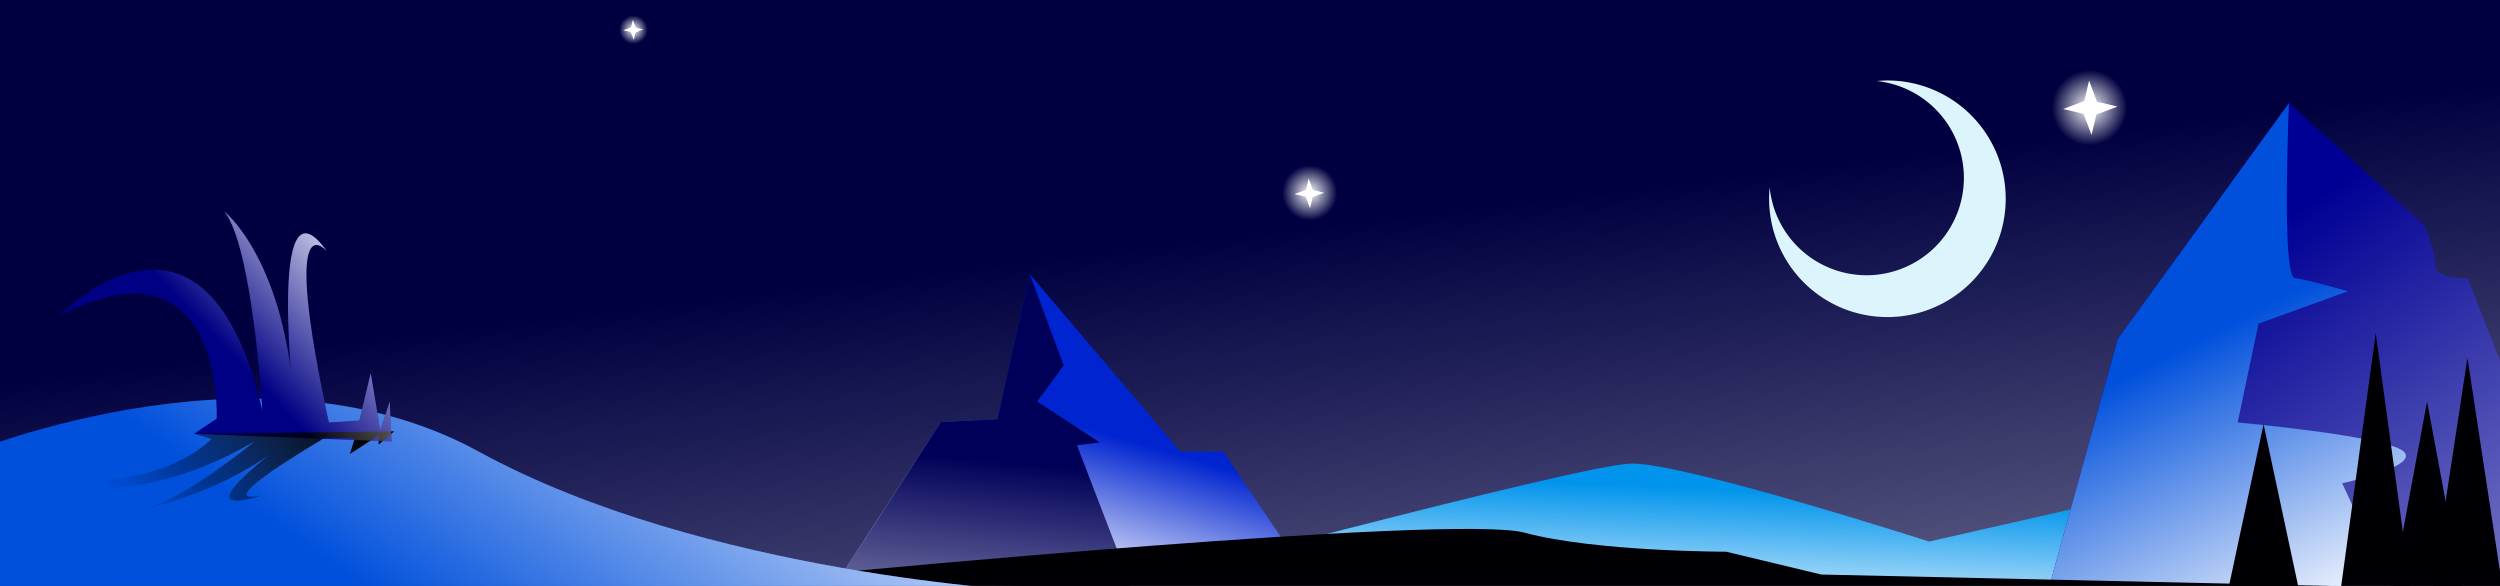 <?xml version="1.0" encoding="UTF-8" standalone="no"?>
<!-- Created with Inkscape (http://www.inkscape.org/) -->

<svg
   xmlns:dc="http://purl.org/dc/elements/1.1/"
   xmlns:cc="http://creativecommons.org/ns#"
   xmlns:rdf="http://www.w3.org/1999/02/22-rdf-syntax-ns#"
   xmlns:svg="http://www.w3.org/2000/svg"
   xmlns="http://www.w3.org/2000/svg"
   xmlns:xlink="http://www.w3.org/1999/xlink"
   xmlns:sodipodi="http://sodipodi.sourceforge.net/DTD/sodipodi-0.dtd"
   xmlns:inkscape="http://www.inkscape.org/namespaces/inkscape"
   version="1.1"
   id="svg917"
   width="1920"
   height="450"
   viewBox="0 0 1920 450"
   sodipodi:docname="breadcrumb.svg"
   inkscape:version="0.92.3 (2405546, 2018-03-11)">
  <defs
     id="defs921">
    <linearGradient
       inkscape:collect="always"
       id="linearGradient1214">
      <stop
         style="stop-color:#ffffff;stop-opacity:1;"
         offset="0"
         id="stop1210" />
      <stop
         style="stop-color:#ffffff;stop-opacity:0;"
         offset="1"
         id="stop1212" />
    </linearGradient>
    <linearGradient
       inkscape:collect="always"
       id="linearGradient1204">
      <stop
         style="stop-color:#000000;stop-opacity:1;"
         offset="0"
         id="stop1200" />
      <stop
         style="stop-color:#000000;stop-opacity:0;"
         offset="1"
         id="stop1202" />
    </linearGradient>
    <linearGradient
       inkscape:collect="always"
       id="linearGradient1181">
      <stop
         style="stop-color:#ffffff;stop-opacity:1;"
         offset="0"
         id="stop1177" />
      <stop
         style="stop-color:#ffffff;stop-opacity:0;"
         offset="1"
         id="stop1179" />
    </linearGradient>
    <linearGradient
       inkscape:collect="always"
       id="linearGradient1147">
      <stop
         style="stop-color:#ffffff;stop-opacity:1;"
         offset="0"
         id="stop1143" />
      <stop
         style="stop-color:#ffffff;stop-opacity:0;"
         offset="1"
         id="stop1145" />
    </linearGradient>
    <linearGradient
       inkscape:collect="always"
       id="linearGradient1137">
      <stop
         style="stop-color:#ffffff;stop-opacity:1;"
         offset="0"
         id="stop1133" />
      <stop
         style="stop-color:#ffffff;stop-opacity:0;"
         offset="1"
         id="stop1135" />
    </linearGradient>
    <linearGradient
       inkscape:collect="always"
       id="linearGradient1098">
      <stop
         style="stop-color:#ffffff;stop-opacity:1;"
         offset="0"
         id="stop1094" />
      <stop
         style="stop-color:#ffffff;stop-opacity:0;"
         offset="1"
         id="stop1096" />
    </linearGradient>
    <linearGradient
       inkscape:collect="always"
       id="linearGradient1088">
      <stop
         style="stop-color:#ffffff;stop-opacity:1;"
         offset="0"
         id="stop1084" />
      <stop
         style="stop-color:#ffffff;stop-opacity:0;"
         offset="1"
         id="stop1086" />
    </linearGradient>
    <linearGradient
       inkscape:collect="always"
       id="linearGradient1078">
      <stop
         style="stop-color:#ffffff;stop-opacity:1;"
         offset="0"
         id="stop1074" />
      <stop
         style="stop-color:#ffffff;stop-opacity:0;"
         offset="1"
         id="stop1076" />
    </linearGradient>
    <linearGradient
       inkscape:collect="always"
       id="linearGradient1068">
      <stop
         style="stop-color:#ffffff;stop-opacity:1;"
         offset="0"
         id="stop1064" />
      <stop
         style="stop-color:#ffffff;stop-opacity:0;"
         offset="1"
         id="stop1066" />
    </linearGradient>
    <linearGradient
       inkscape:collect="always"
       id="linearGradient1058">
      <stop
         style="stop-color:#ffffff;stop-opacity:1;"
         offset="0"
         id="stop1054" />
      <stop
         style="stop-color:#ffffff;stop-opacity:0;"
         offset="1"
         id="stop1056" />
    </linearGradient>
    <linearGradient
       inkscape:collect="always"
       id="linearGradient1048">
      <stop
         style="stop-color:#ffffff;stop-opacity:1;"
         offset="0"
         id="stop1044" />
      <stop
         style="stop-color:#ffffff;stop-opacity:0;"
         offset="1"
         id="stop1046" />
    </linearGradient>
    <linearGradient
       inkscape:collect="always"
       xlink:href="#linearGradient1048"
       id="linearGradient1050"
       x1="1769.612"
       y1="492.342"
       x2="1660.106"
       y2="274.791"
       gradientUnits="userSpaceOnUse" />
    <linearGradient
       inkscape:collect="always"
       xlink:href="#linearGradient1058"
       id="linearGradient1060"
       x1="2197.415"
       y1="744.935"
       x2="1795.894"
       y2="140.464"
       gradientUnits="userSpaceOnUse" />
    <linearGradient
       inkscape:collect="always"
       xlink:href="#linearGradient1068"
       id="linearGradient1070"
       x1="1251.285"
       y1="480.662"
       x2="1255.665"
       y2="372.616"
       gradientUnits="userSpaceOnUse" />
    <linearGradient
       inkscape:collect="always"
       xlink:href="#linearGradient1078"
       id="linearGradient1080"
       x1="847.625"
       y1="455.162"
       x2="880.426"
       y2="341.954"
       gradientUnits="userSpaceOnUse" />
    <linearGradient
       inkscape:collect="always"
       xlink:href="#linearGradient1088"
       id="linearGradient1090"
       x1="738.799"
       y1="612.068"
       x2="763.62"
       y2="353.635"
       gradientUnits="userSpaceOnUse" />
    <linearGradient
       inkscape:collect="always"
       xlink:href="#linearGradient1098"
       id="linearGradient1100"
       x1="1212.987"
       y1="1124.834"
       x2="1097.977"
       y2="162.365"
       gradientUnits="userSpaceOnUse" />
    <radialGradient
       inkscape:collect="always"
       xlink:href="#linearGradient1137"
       id="radialGradient1139"
       cx="488.898"
       cy="21.913"
       fx="488.898"
       fy="21.913"
       r="10.982"
       gradientUnits="userSpaceOnUse"
       gradientTransform="translate(-2.386,0.884)" />
    <radialGradient
       inkscape:collect="always"
       xlink:href="#linearGradient1147"
       id="radialGradient1149"
       cx="1012.577"
       cy="150.187"
       fx="1012.577"
       fy="150.187"
       r="21.213"
       gradientUnits="userSpaceOnUse"
       gradientTransform="translate(-6.718,-2.121)" />
    <radialGradient
       inkscape:collect="always"
       xlink:href="#linearGradient1147"
       id="radialGradient1149-8"
       cx="1012.577"
       cy="150.187"
       fx="1012.577"
       fy="150.187"
       r="21.213"
       gradientUnits="userSpaceOnUse"
       gradientTransform="matrix(1.367,0,0,1.367,220.57,-122.597)" />
    <linearGradient
       inkscape:collect="always"
       xlink:href="#linearGradient1181"
       id="linearGradient1183"
       x1="534.573"
       y1="148.773"
       x2="306.884"
       y2="471.213"
       gradientUnits="userSpaceOnUse" />
    <linearGradient
       inkscape:collect="always"
       xlink:href="#linearGradient1204"
       id="linearGradient1206"
       x1="248"
       y1="292"
       x2="108"
       y2="408"
       gradientUnits="userSpaceOnUse" />
    <linearGradient
       inkscape:collect="always"
       xlink:href="#linearGradient1214"
       id="linearGradient1216"
       x1="313"
       y1="198"
       x2="205"
       y2="301"
       gradientUnits="userSpaceOnUse" />
  </defs>
  <sodipodi:namedview
     pagecolor="#ffffff"
     bordercolor="#666666"
     borderopacity="1"
     objecttolerance="10"
     gridtolerance="10"
     guidetolerance="10"
     inkscape:pageopacity="0"
     inkscape:pageshadow="2"
     inkscape:window-width="1920"
     inkscape:window-height="1055"
     id="namedview919"
     showgrid="false"
     inkscape:zoom="0.35355339"
     inkscape:cx="169.02963"
     inkscape:cy="324.05159"
     inkscape:window-x="0"
     inkscape:window-y="0"
     inkscape:window-maximized="1"
     inkscape:current-layer="svg917" />
  <rect
     style="opacity:1;fill:#000040;fill-opacity:1;stroke:none;stroke-width:2;stroke-linecap:round;stroke-linejoin:round;stroke-miterlimit:4;stroke-dasharray:none;stroke-opacity:1"
     id="rect1002"
     width="1922.711"
     height="455.142"
     x="0"
     y="-2.204" />
  <rect
     y="-2.204"
     x="0"
     height="455.142"
     width="1922.711"
     id="rect1092"
     style="opacity:1;fill:url(#linearGradient1100);fill-opacity:1;stroke:none;stroke-width:2;stroke-linecap:round;stroke-linejoin:round;stroke-miterlimit:4;stroke-dasharray:none;stroke-opacity:1" />
  <path
     style="opacity:1;fill:#0094ec;fill-opacity:1;stroke:none;stroke-width:2;stroke-linecap:round;stroke-linejoin:round;stroke-miterlimit:4;stroke-dasharray:none;stroke-opacity:1"
     d="m 847.625,455.162 c 0,0 364.448,-98.081 404.712,-99.113 40.265,-1.032 229.199,59.881 229.199,59.881 l 113.567,-25.811 32.005,64.011 z"
     id="path998"
     inkscape:connector-curvature="0" />
  <path
     inkscape:connector-curvature="0"
     id="path1062"
     d="m 847.625,455.162 c 0,0 364.448,-98.081 404.712,-99.113 40.265,-1.032 229.199,59.881 229.199,59.881 l 113.567,-25.811 32.005,64.011 z"
     style="opacity:1;fill:url(#linearGradient1070);fill-opacity:1;stroke:none;stroke-width:2;stroke-linecap:round;stroke-linejoin:round;stroke-miterlimit:4;stroke-dasharray:none;stroke-opacity:1" />
  <path
     style="opacity:1;fill:#0024d0;fill-opacity:1;stroke:none;stroke-width:2;stroke-linecap:round;stroke-linejoin:round;stroke-miterlimit:4;stroke-dasharray:none;stroke-opacity:1"
     d="M 1003.522,441.741 939.511,346.757 h -33.038 l -115.632,-136.281 -24.778,111.502 -43.362,2.065 -84.648,130.337 z"
     id="path994"
     inkscape:connector-curvature="0" />
  <path
     inkscape:connector-curvature="0"
     id="path1072"
     d="M 1003.522,441.741 939.511,346.757 h -33.038 l -115.632,-136.281 -24.778,111.502 -43.362,2.065 -84.648,130.337 z"
     style="opacity:1;fill:url(#linearGradient1080);fill-opacity:1;stroke:none;stroke-width:2;stroke-linecap:round;stroke-linejoin:round;stroke-miterlimit:4;stroke-dasharray:none;stroke-opacity:1" />
  <path
     style="opacity:1;fill:#000058;fill-opacity:1;stroke:none;stroke-width:2;stroke-linecap:round;stroke-linejoin:round;stroke-miterlimit:4;stroke-dasharray:none;stroke-opacity:1"
     d="m 790.841,210.476 26.071,70.155 -20.441,27.741 48.183,31.392 -17.521,2.19 35.042,91.255 -224.122,21.171 84.648,-130.337 43.362,-2.065 z"
     id="path996"
     inkscape:connector-curvature="0" />
  <path
     style="opacity:1;fill:#000094;fill-opacity:1;stroke:none;stroke-width:2;stroke-linecap:round;stroke-linejoin:round;stroke-miterlimit:4;stroke-dasharray:none;stroke-opacity:1"
     d="m 1573.962,450 52.563,-189.81 131.407,-181.049 103.665,93.445 c 0,0 8.76,18.981 8.76,30.662 0,11.681 24.821,10.221 24.821,10.221 l 33.582,86.144 -6.05,153.326 z"
     id="path988"
     inkscape:connector-curvature="0" />
  <path
     inkscape:connector-curvature="0"
     id="path1052"
     d="m 1573.962,450 52.563,-189.81 131.407,-181.049 103.665,93.445 c 0,0 8.76,18.981 8.76,30.662 0,11.681 24.821,10.221 24.821,10.221 l 33.582,86.144 -6.05,153.326 z"
     style="opacity:1;fill:url(#linearGradient1060);fill-opacity:1;stroke:none;stroke-width:2;stroke-linecap:round;stroke-linejoin:round;stroke-miterlimit:4;stroke-dasharray:none;stroke-opacity:1" />
  <path
     style="opacity:1;fill:#0050dc;fill-opacity:1;stroke:none;stroke-width:2;stroke-linecap:round;stroke-linejoin:round;stroke-miterlimit:4;stroke-dasharray:none;stroke-opacity:1"
     d="m 1757.932,79.141 c 0,0 -5.84,132.867 4.38,134.327 10.22,1.46 40.882,10.221 40.882,10.221 l -68.624,24.821 -16.061,75.924 c 0,0 112.426,10.221 127.027,21.901 14.601,11.681 -46.722,24.821 -46.722,24.821 l 38.533,83.226 L 1573.962,450 1626.525,260.19 Z"
     id="path990"
     inkscape:connector-curvature="0" />
  <path
     inkscape:connector-curvature="0"
     id="path1042"
     d="m 1757.932,79.141 c 0,0 -5.84,132.867 4.38,134.327 10.22,1.46 40.882,10.221 40.882,10.221 l -68.624,24.821 -16.061,75.924 c 0,0 112.426,10.221 127.027,21.901 14.601,11.681 -46.722,24.821 -46.722,24.821 l 38.533,83.226 L 1573.962,450 1626.525,260.19 Z"
     style="opacity:1;fill:url(#linearGradient1050);fill-opacity:1;stroke:none;stroke-width:2;stroke-linecap:round;stroke-linejoin:round;stroke-miterlimit:4;stroke-dasharray:none;stroke-opacity:1" />
  <path
     inkscape:connector-curvature="0"
     id="path1082"
     d="m 790.841,210.476 26.071,70.155 -20.441,27.741 48.183,31.392 -17.521,2.19 35.042,91.255 -224.122,21.171 84.648,-130.337 43.362,-2.065 z"
     style="opacity:1;fill:url(#linearGradient1090);fill-opacity:1;stroke:none;stroke-width:2;stroke-linecap:round;stroke-linejoin:round;stroke-miterlimit:4;stroke-dasharray:none;stroke-opacity:1" />
  <path
     style="opacity:1;fill:#000004;fill-opacity:1;stroke:none;stroke-width:2;stroke-linecap:round;stroke-linejoin:round;stroke-miterlimit:4;stroke-dasharray:none;stroke-opacity:1"
     d="m 642.433,439.779 c 0,0 474.525,-45.262 528.548,-30.662 54.023,14.601 154.768,14.601 154.768,14.601 l 73.004,17.521 523.958,11.699 -1284.658,1.442 z"
     id="path986"
     inkscape:connector-curvature="0"
     sodipodi:nodetypes="csccccc" />
  <path
     style="opacity:1;fill:#0050dc;fill-opacity:1;stroke:none;stroke-width:2;stroke-linecap:round;stroke-linejoin:round;stroke-miterlimit:4;stroke-dasharray:none;stroke-opacity:1"
     d="m -37.167,352.952 c 0,0 231.264,-101.178 404.712,-6.195 173.448,94.984 427.426,107.373 427.426,107.373 L -2.065,452.065 Z"
     id="path946"
     inkscape:connector-curvature="0" />
  <path
     sodipodi:type="star"
     style="opacity:1;fill:#000004;fill-opacity:1;stroke:none;stroke-width:2;stroke-linecap:round;stroke-linejoin:round;stroke-miterlimit:4;stroke-dasharray:none;stroke-opacity:1"
     id="path948"
     sodipodi:sides="3"
     sodipodi:cx="1740.6764"
     sodipodi:cy="377.72992"
     sodipodi:r1="133.89781"
     sodipodi:r2="66.948906"
     sodipodi:arg1="0.52359878"
     sodipodi:arg2="1.5707963"
     inkscape:flatsided="true"
     inkscape:rounded="0"
     inkscape:randomized="0"
     d="m 1856.635,444.679 -231.918,-1e-5 115.959,-200.847 z"
     inkscape:transform-center-y="-29.688877"
     transform="matrix(0.234,0,0,0.887,1487.689,58.547)"
     inkscape:transform-center-x="1.1411078e-05" />
  <path
     sodipodi:type="star"
     style="opacity:1;fill:#000004;fill-opacity:1;stroke:none;stroke-width:2;stroke-linecap:round;stroke-linejoin:round;stroke-miterlimit:4;stroke-dasharray:none;stroke-opacity:1"
     id="path948-9"
     sodipodi:sides="3"
     sodipodi:cx="1740.6764"
     sodipodi:cy="377.72992"
     sodipodi:r1="133.89781"
     sodipodi:r2="66.948906"
     sodipodi:arg1="0.52359878"
     sodipodi:arg2="1.5707963"
     inkscape:flatsided="true"
     inkscape:rounded="0"
     inkscape:randomized="0"
     d="m 1856.635,444.679 -231.918,-1e-5 115.959,-200.847 z"
     inkscape:transform-center-y="-33.095722"
     transform="matrix(0.234,0,0,0.989,1417.243,14.735)"
     inkscape:transform-center-x="1.1411078e-05" />
  <path
     sodipodi:type="star"
     style="opacity:1;fill:#000004;fill-opacity:1;stroke:none;stroke-width:2;stroke-linecap:round;stroke-linejoin:round;stroke-miterlimit:4;stroke-dasharray:none;stroke-opacity:1"
     id="path948-7"
     sodipodi:sides="3"
     sodipodi:cx="1740.6764"
     sodipodi:cy="377.72992"
     sodipodi:r1="133.89781"
     sodipodi:r2="66.948906"
     sodipodi:arg1="0.52359878"
     sodipodi:arg2="1.5707963"
     inkscape:flatsided="true"
     inkscape:rounded="0"
     inkscape:randomized="0"
     d="m 1856.635,444.679 -231.918,-1e-5 115.959,-200.847 z"
     inkscape:transform-center-y="-24.335269"
     transform="matrix(0.234,0,0,0.727,1456.665,131.11)"
     inkscape:transform-center-x="1.1411078e-05" />
  <path
     sodipodi:type="star"
     style="opacity:1;fill:#000004;fill-opacity:1;stroke:none;stroke-width:2;stroke-linecap:round;stroke-linejoin:round;stroke-miterlimit:4;stroke-dasharray:none;stroke-opacity:1"
     id="path948-9-4"
     sodipodi:sides="3"
     sodipodi:cx="1740.6764"
     sodipodi:cy="377.72992"
     sodipodi:r1="133.89781"
     sodipodi:r2="66.948906"
     sodipodi:arg1="0.52359878"
     sodipodi:arg2="1.5707963"
     inkscape:flatsided="true"
     inkscape:rounded="0"
     inkscape:randomized="0"
     d="m 1856.635,444.679 -231.918,-1e-5 115.959,-200.847 z"
     inkscape:transform-center-y="-21.171766"
     transform="matrix(0.234,0,0,0.632,1331.098,171.674)"
     inkscape:transform-center-x="1.1411078e-05" />
  <path
     inkscape:connector-curvature="0"
     id="path1175"
     d="m -37.167,352.952 c 0,0 231.264,-101.178 404.712,-6.195 173.448,94.984 427.426,107.373 427.426,107.373 L -2.065,452.065 Z"
     style="opacity:1;fill:url(#linearGradient1183);fill-opacity:1;stroke:none;stroke-width:2;stroke-linecap:round;stroke-linejoin:round;stroke-miterlimit:4;stroke-dasharray:none;stroke-opacity:1" />
  <path
     style="opacity:1;fill:#000084;fill-opacity:1;stroke:none;stroke-width:2;stroke-linecap:round;stroke-linejoin:round;stroke-miterlimit:4;stroke-dasharray:none;stroke-opacity:1"
     d="m 166.449,321.513 c 0,0 5.84,-144.548 -121.186,-78.844 0,0 112.426,-116.806 156.228,73.004 0,0 -7.3,-125.567 -29.202,-153.308 0,0 48.183,37.962 54.023,154.768 0,0 -21.901,-189.81 24.821,-124.106 0,0 -36.502,-43.802 1.46,131.407 l 23.361,-1.46 8.76,-36.502 7.3,43.802 7.3,-21.901 1.46,30.662 -151.848,-5.84 z"
     id="path992"
     inkscape:connector-curvature="0" />
  <path
     style="opacity:1;fill:#dcf4fc;fill-opacity:1;stroke:none;stroke-width:2;stroke-linecap:round;stroke-linejoin:round;stroke-miterlimit:4;stroke-dasharray:none;stroke-opacity:1"
     d="M 1449.531 61.807 A 90.854 90.854 0 0 0 1441.367 62.244 A 74.793 74.793 0 0 1 1508.264 136.6 A 74.793 74.793 0 0 1 1433.471 211.393 A 74.793 74.793 0 0 1 1359.113 143.938 A 90.854 90.854 0 0 0 1358.678 152.66 A 90.854 90.854 0 0 0 1449.531 243.514 A 90.854 90.854 0 0 0 1540.385 152.66 A 90.854 90.854 0 0 0 1449.531 61.807 z "
     id="path1000" />
  <path
     sodipodi:type="star"
     style="opacity:1;fill:#ffffff;fill-opacity:1;stroke:none;stroke-width:2;stroke-linecap:round;stroke-linejoin:round;stroke-miterlimit:4;stroke-dasharray:none;stroke-opacity:1"
     id="path1019"
     sodipodi:sides="4"
     sodipodi:cx="1005.5865"
     sodipodi:cy="148.53053"
     sodipodi:r1="11.368453"
     sodipodi:r2="3.796622"
     sodipodi:arg1="1.5253729"
     sodipodi:arg2="2.4067923"
     inkscape:flatsided="false"
     inkscape:rounded="0"
     inkscape:randomized="0"
     d="m 1006.103,159.887 -3.333,-8.811 -8.54,-2.029 8.811,-3.333 2.029,-8.54 3.333,8.811 8.54,2.029 -8.811,3.333 z" />
  <circle
     style="opacity:1;fill:url(#radialGradient1139);fill-opacity:1;stroke:none;stroke-width:2;stroke-linecap:round;stroke-linejoin:round;stroke-miterlimit:4;stroke-dasharray:none;stroke-opacity:1"
     id="path1131"
     cx="486.512"
     cy="22.797"
     r="10.982" />
  <path
     sodipodi:type="star"
     style="opacity:1;fill:#ffffff;fill-opacity:1;stroke:none;stroke-width:1.357;stroke-linecap:round;stroke-linejoin:round;stroke-miterlimit:4;stroke-dasharray:none;stroke-opacity:1"
     id="path1019-2"
     sodipodi:sides="4"
     sodipodi:cx="486.39548"
     sodipodi:cy="22.927757"
     sodipodi:r1="7.7144942"
     sodipodi:r2="2.5763414"
     sodipodi:arg1="1.5253729"
     sodipodi:arg2="2.4067923"
     inkscape:flatsided="false"
     inkscape:rounded="0"
     inkscape:randomized="0"
     d="m 486.746,30.634 -2.262,-5.979 -5.795,-1.377 5.979,-2.262 1.377,-5.795 2.262,5.979 5.795,1.377 -5.979,2.262 z" />
  <path
     sodipodi:type="star"
     style="opacity:1;fill:#ffffff;fill-opacity:1;stroke:none;stroke-width:3.671;stroke-linecap:round;stroke-linejoin:round;stroke-miterlimit:4;stroke-dasharray:none;stroke-opacity:1"
     id="path1019-5"
     sodipodi:sides="4"
     sodipodi:cx="1605.3538"
     sodipodi:cy="82.790863"
     sodipodi:r1="20.868748"
     sodipodi:r2="6.9693513"
     sodipodi:arg1="1.5253729"
     sodipodi:arg2="2.4067923"
     inkscape:flatsided="false"
     inkscape:rounded="0"
     inkscape:randomized="0"
     d="m 1606.301,103.638 -6.119,-16.175 -15.676,-3.725 16.175,-6.119 3.725,-15.676 6.119,16.175 15.676,3.725 -16.175,6.119 z" />
  <circle
     style="opacity:1;fill:url(#radialGradient1149);fill-opacity:1;stroke:none;stroke-width:2;stroke-linecap:round;stroke-linejoin:round;stroke-miterlimit:4;stroke-dasharray:none;stroke-opacity:1"
     id="path1141"
     cx="1005.859"
     cy="148.065"
     r="21.213" />
  <circle
     style="opacity:1;fill:url(#radialGradient1149-8);fill-opacity:1;stroke:none;stroke-width:2.733;stroke-linecap:round;stroke-linejoin:round;stroke-miterlimit:4;stroke-dasharray:none;stroke-opacity:1"
     id="path1141-8"
     cx="1604.425"
     cy="82.658"
     r="28.991" />
  <path
     style="opacity:1;fill:url(#linearGradient1206);fill-opacity:1;stroke:none;stroke-width:1.155;stroke-linecap:round;stroke-linejoin:round;stroke-miterlimit:4;stroke-dasharray:none;stroke-opacity:1"
     d="m 162.437,337.087 c 0,0 -43.802,48.182 -148.264,26.281 0,0 72.311,38.935 181.3,-24.334 0,0 -50.424,41.855 -81.853,51.102 0,0 61.22,-12.654 107.176,-51.589 0,0 -87.088,63.27 -17.801,41.369 0,0 -51.545,14.601 46.59,-43.802 l 22.86,0.487 -3.776,12.167 22.344,-14.601 -0.221,7.3 11.99,-10.22 -153.854,1.947 z"
     id="path992-4"
     inkscape:connector-curvature="0" />
  <path
     inkscape:connector-curvature="0"
     id="path1208"
     d="m 166.449,321.513 c 0,0 5.84,-144.548 -121.186,-78.844 0,0 112.426,-116.806 156.228,73.004 0,0 -7.3,-125.567 -29.202,-153.308 0,0 48.183,37.962 54.023,154.768 0,0 -21.901,-189.81 24.821,-124.106 0,0 -36.502,-43.802 1.46,131.407 l 23.361,-1.46 8.76,-36.502 7.3,43.802 7.3,-21.901 1.46,30.662 -151.848,-5.84 z"
     style="opacity:1;fill:url(#linearGradient1216);fill-opacity:1;stroke:none;stroke-width:2;stroke-linecap:round;stroke-linejoin:round;stroke-miterlimit:4;stroke-dasharray:none;stroke-opacity:1" />
</svg>
